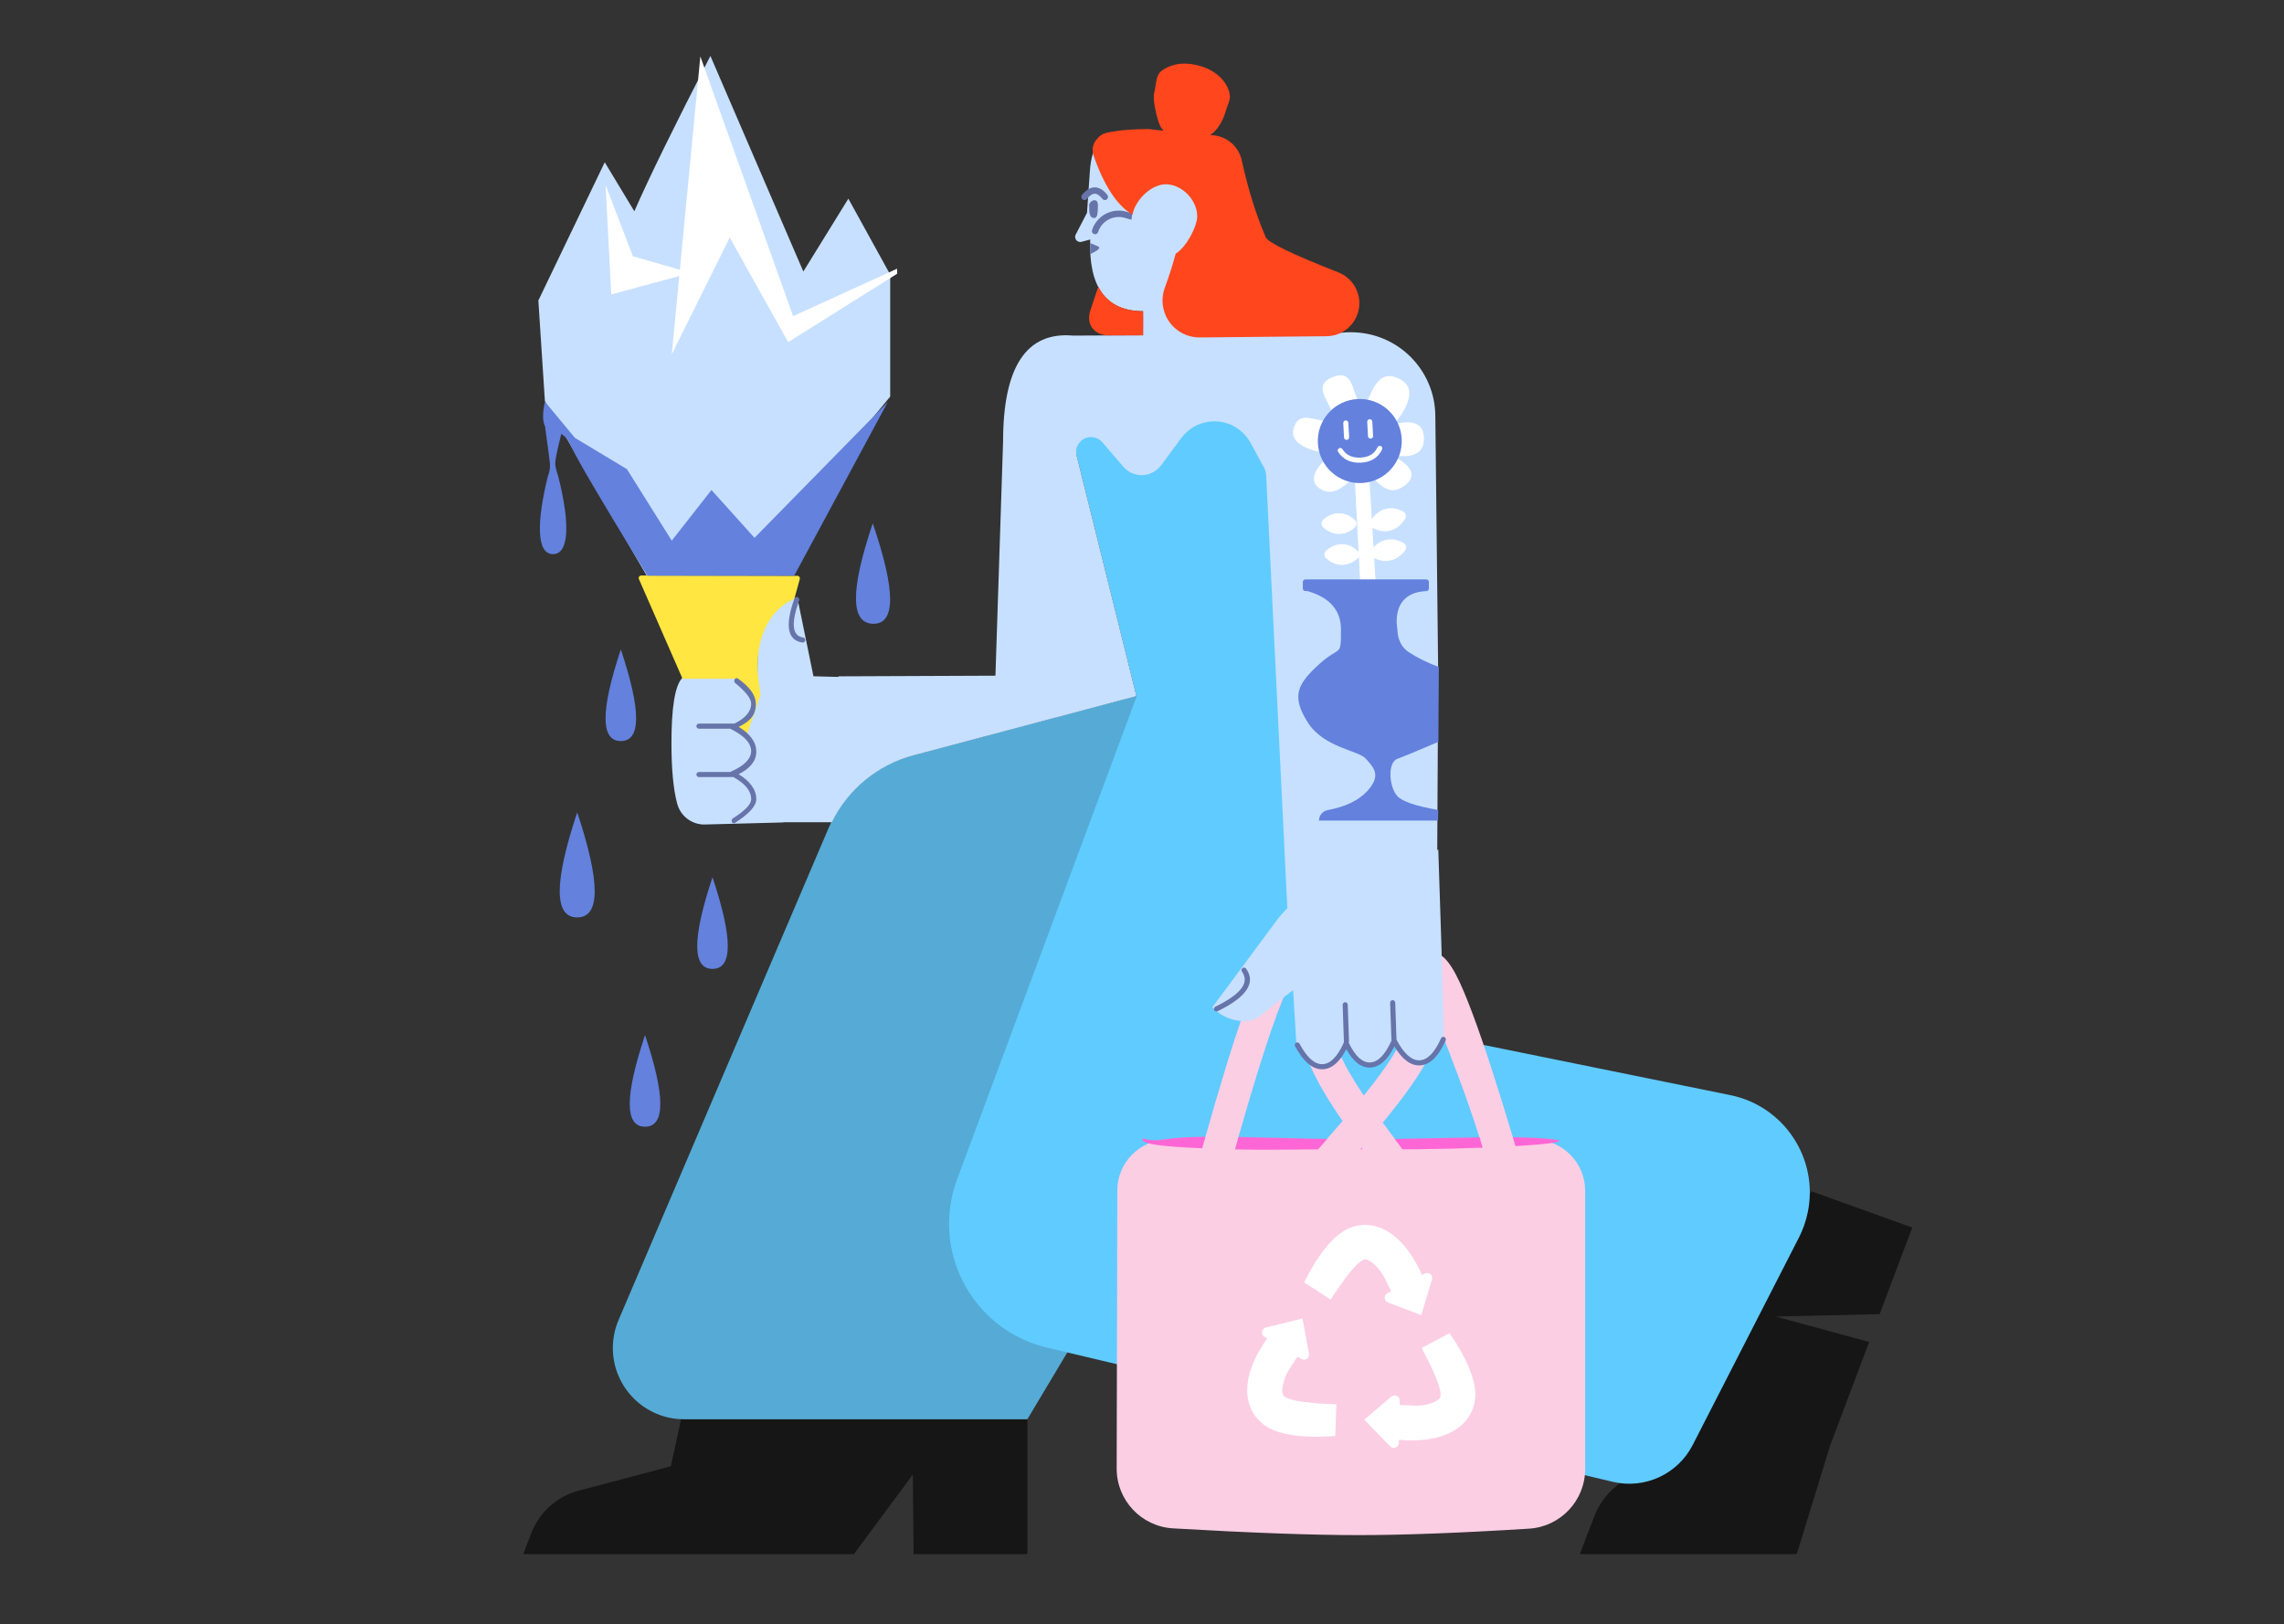 <?xml version="1.0" encoding="UTF-8"?>
<svg width="1794px" height="1276px" viewBox="0 0 1794 1276" version="1.1" xmlns="http://www.w3.org/2000/svg" xmlns:xlink="http://www.w3.org/1999/xlink">
    <rect x="0" y="0" width="1794" height="1276" fill="#333333" stroke="none"/>
    <!-- Generator: Sketch 56.1 (81669) - https://sketch.com -->
    <title>Ice Melting</title>
    <desc>Created with Sketch.</desc>
    <g id="Ice-Melting" stroke="none" stroke-width="1" fill="none" fill-rule="evenodd">
        <path d="M1423.001,936 L1502,964.432 L1476.384,1032.454 L1394.727,1034.33 L1468.152,1054.313 L1437.564,1135.537 L1411.295,1221 L1240.84,1221 L1252.416,1190.954 C1255.553,1182.811 1260.583,1175.531 1267.089,1169.717 L1276.371,1161.423 L1353.248,1018.812 L1423.001,936 Z M807,1049.5 L807,1221 L717.593,1221 L717,1158.461 L670.68,1221 L532.516,1221 L411,1221 L417.289,1204.598 C423.617,1188.095 437.491,1175.639 454.577,1171.119 L526.941,1151.975 L549,1049.72 L807,1049.5 Z" id="Combined-Shape" fill="#161616"></path>
        <path d="M732.201,535.427 L580.516,719.277 C545.368,761.877 551.41,824.905 594.01,860.053 C602.052,866.687 611.082,872.024 620.772,875.869 L643.219,884.775 L738.27,1110.242 L1005.235,1147.762 C1035.862,1152.066 1064.179,1130.727 1068.484,1100.1 C1069.535,1092.618 1069.062,1085.001 1067.092,1077.706 L957.604,672.289 C949.578,642.569 928.311,618.202 899.949,606.231 L732.201,535.427 Z" id="Mask-Copy" fill="#55ABD5" transform="translate(791.153, 847.495) scale(-1, 1) rotate(-8) translate(-791.153, -847.495) "></path>
        <path d="M1033.66,549.36 L1081.931,550.283 C1088.265,550.404 1093.413,555.428 1093.69,561.756 L1104.488,808.599 L1359.071,860.378 C1401.285,868.963 1428.546,910.145 1419.96,952.359 C1418.546,959.313 1416.189,966.041 1412.955,972.358 L1329.576,1135.22 C1317.821,1158.181 1291.902,1170.142 1266.803,1164.188 L822.383,1058.761 C768.646,1046.013 735.417,992.117 748.165,938.38 C749.111,934.39 750.302,930.462 751.731,926.619 L892.888,546.873 L892.593,546.846 L845.539,357.443 C843.955,351.066 847.84,344.612 854.217,343.028 C858.526,341.957 863.074,343.376 866.01,346.707 L882.723,365.664 C889.662,373.535 901.668,374.291 909.54,367.352 C910.532,366.477 911.431,365.5 912.22,364.439 L928.426,342.65 C938.949,328.502 958.949,325.563 973.098,336.086 C976.914,338.925 980.048,342.58 982.27,346.785 L993.969,368.918 L1033.66,549.36 Z" id="Combined-Shape" fill="#60CBFF"></path>
        <path d="M946.197,895.282 C958.505,851.69 968.89,818.028 977.38,794.231 C987.398,766.152 994.376,751.782 1002.5,746.709 C1013.584,739.789 1037.167,742.57 1063.41,751.18 C1068.516,752.855 1073.477,754.682 1078.24,756.647 C1078.451,756.551 1078.663,756.455 1078.875,756.359 C1100.554,746.588 1120.01,743.148 1131.439,750.284 C1139.479,755.304 1146.615,769.537 1156.95,797.245 C1165.609,820.461 1176.245,853.157 1188.885,895.395 C1194.248,895.404 1199.675,895.414 1205.166,895.424 C1227.229,895.464 1245.093,913.361 1245.093,935.424 L1245.093,1154.078 C1245.093,1178.896 1225.797,1199.437 1201.027,1200.986 C1147.002,1204.365 1102.281,1206.055 1066.865,1206.055 C1030.651,1206.055 982.155,1204.288 921.377,1200.755 C896.478,1199.308 877.046,1178.664 877.105,1153.723 L877.621,935.188 C877.673,913.133 895.567,895.282 917.621,895.282 C927.146,895.282 936.672,895.282 946.197,895.282 Z M972.182,895.282 C995.418,895.282 1018.655,895.282 1041.891,895.282 C1047.584,888.713 1052.634,882.907 1052.794,882.722 C1053.38,882.041 1053.958,881.368 1054.529,880.703 C1043.074,864.097 1034.689,850.019 1029.386,837.709 C1021.783,820.059 1020.288,805.72 1028.201,794.703 C1033.665,787.094 1041.222,779.785 1050.049,773.203 C1041.776,770.774 1033.795,769.063 1027.087,768.272 C1023.274,767.823 1020.037,767.693 1017.614,767.861 C1016.973,767.905 1016.423,767.968 1015.976,768.042 C1015.88,768.176 1015.777,768.324 1015.668,768.485 C1014.643,769.999 1013.389,772.248 1011.965,775.18 C1008.868,781.558 1005.17,790.737 1000.926,802.632 C993.097,824.577 983.507,855.48 972.182,895.282 Z M1095.998,895.29 C1116.879,895.301 1139.1,895.322 1162.659,895.355 C1150.607,857.227 1138.587,827.997 1130.646,806.705 C1130.31,805.804 1129.994,804.915 1129.696,804.037 C1129.735,806.532 1129.492,809.119 1128.991,811.777 C1127.749,818.368 1124.902,825.558 1120.61,833.531 C1113.667,846.428 1103.012,861.3 1088.546,879.046 C1087.751,880.021 1086.948,881.001 1086.134,881.989 C1088.208,884.825 1090.414,887.809 1092.799,891.011 C1093.51,891.966 1094.682,893.533 1095.998,895.29 Z M1107.919,772.627 C1114.976,777.668 1120.774,783.123 1124.91,788.882 C1125.234,789.334 1125.541,789.793 1125.831,790.259 C1124.701,785.737 1123.692,781.859 1122.157,778.799 C1120.698,775.888 1119.416,773.65 1118.37,772.138 C1118.234,771.941 1118.106,771.763 1117.99,771.606 C1117.779,771.579 1117.535,771.556 1117.261,771.539 C1115.575,771.438 1113.288,771.611 1110.561,772.093 C1109.708,772.244 1108.826,772.422 1107.919,772.627 Z M1078.789,784.364 C1065.9,791.557 1054.801,800.522 1048.506,809.286 C1048.117,809.829 1047.848,811.202 1048.118,813.794 C1048.495,817.405 1049.905,822.151 1052.346,827.818 C1056.292,836.977 1062.61,847.907 1071.196,860.75 C1083.703,845.246 1092.874,832.311 1098.596,821.681 C1101.773,815.78 1103.726,810.849 1104.423,807.147 C1104.699,805.682 1104.751,804.559 1104.646,803.801 C1104.604,803.491 1104.583,803.436 1104.604,803.465 C1099.99,797.04 1090.713,790.319 1078.789,784.364 Z" id="Combined-Shape" fill="#FBCEE4" fill-rule="nonzero"></path>
        <path d="M1128.911,667.854 C1129.183,667.73 1129.456,667.607 1129.729,667.482 L1132.106,740.794 L1134.041,809.77 C1134.227,816.416 1131.398,822.79 1126.345,827.11 C1120.609,832.013 1116.262,834.46 1113.301,834.453 C1109.096,834.444 1102.574,829.536 1093.736,819.73 C1089.661,827.999 1086.493,832.975 1084.234,834.659 C1080.047,837.78 1074.736,835.009 1071.498,835.104 C1068.948,835.178 1064.208,830.733 1057.278,821.766 C1048.743,832.316 1042.38,837.321 1038.188,836.78 C1029.764,835.693 1023.269,830.489 1018.702,821.167 C1018.412,820.574 1018.242,819.93 1018.201,819.271 L1015.684,777.884 C1008.414,783.451 1003.038,787.598 999.557,790.323 C993.613,794.977 987.711,800.934 981.896,801.779 C970.973,803.366 961.063,799.938 952.165,791.495 L1002.342,723.722 C1005.027,720.095 1007.977,716.706 1011.158,713.578 L994.503,373.151 L993.527,368.714 L982.225,347.879 C979.981,343.741 976.857,340.144 973.074,337.341 C958.76,326.735 938.559,329.742 927.953,344.056 L911.99,365.601 C911.146,366.74 910.177,367.781 909.101,368.705 C907.663,369.939 906.095,370.921 904.448,371.654 C896.976,374.981 887.91,373.191 882.308,366.667 L865.805,347.445 C862.934,344.102 858.424,342.663 854.148,343.726 C847.899,345.279 844.092,351.603 845.645,357.852 L892.522,546.465 L892.337,546.963 L717.416,593.453 C689.386,600.903 666.061,620.124 653.35,646 L615.605,646 L615.605,646 C615.37,646.054 615.133,646.107 614.896,646.16 L553.748,647.763 C543.593,648.029 534.577,641.308 531.931,631.501 C528.908,620.296 527.397,604.374 527.397,583.734 C527.397,556.2 530.086,539.32 535.466,533.095 L535.458,533 L535.548,533 C536.914,531.455 538.451,530.59 540.16,530.404 C540.334,530.385 540.51,530.375 540.685,530.375 L594.937,530.217 C594.962,524.299 595.008,518.237 595.074,512.031 C595.287,492.045 605.654,477.701 626.173,469 L638.937,531.307 L658.448,531.832 L658.639,531.361 L781.883,530.85 L787.884,346.967 C787.884,288.208 806.194,260.438 842.813,263.658 L897.821,263.419 L897.821,244.479 C897.651,244.478 897.481,244.477 897.311,244.475 C868.682,244.266 855.02,225.499 856.323,188.174 L849.501,189.981 C848.539,190.235 847.516,190.122 846.633,189.663 C844.673,188.645 843.909,186.23 844.928,184.27 L853.819,167.154 L856.025,135.017 C857.289,113.789 865.442,103.438 880.485,103.963 C889.11,104.264 908.782,104.264 939.502,103.963 C961.868,110.761 973.04,122.92 973.016,140.442 C972.994,156.443 967.905,187.306 957.75,233.033 L964.375,263.131 L1045.37,262.779 C1049.293,261.873 1053.35,261.301 1057.513,261.097 C1062.208,260.868 1066.915,261.123 1071.558,261.858 C1103.446,266.909 1127.041,294.226 1127.399,326.51 L1129.637,528.35 C1129.643,528.896 1129.644,529.443 1129.642,529.989 L1128.911,667.854 Z" id="Combined-Shape" fill="#C7E0FF"></path>
        <path d="M585.668,576.915 L576.026,569.858 C587.075,562.709 592.638,556.915 592.715,552.475 C592.793,548.035 587.441,541.697 576.661,533.462 L535.782,532.749 L502.875,453.833 C502.45,452.813 502.932,451.642 503.951,451.217 C504.207,451.11 504.482,451.058 504.76,451.064 L627.362,453.443 C628.466,453.464 629.344,454.377 629.323,455.481 C629.319,455.66 629.292,455.837 629.242,456.009 L624.693,471.426 C614.564,475.601 606.861,483.045 601.585,493.757 C596.308,504.469 594.114,517.053 595.002,531.511 L596.766,546.545 L585.668,576.915 Z" id="Path-185" fill="#FFE640" transform="translate(565.839, 513.96) rotate(-1) translate(-565.839, -513.96) "></path>
        <path d="M495.394,168.265 C505.595,142.416 524.075,101.059 550.834,44.193 L629.712,210.934 L663.049,152.487 L697.969,210.934 L701.315,306.742 L590.574,451.249 L539.145,452.189 L515.051,453.886 L430.389,319.759 L422.493,240.939 L470.811,130.599 L495.394,168.265 Z" id="Combined-Shape" fill="#C7E0FF" transform="translate(561.904, 249.04) rotate(2) translate(-561.904, -249.04) "></path>
        <path d="M576.763,568.5 C585.743,564.241 590.036,558.637 590.036,552.916 C590.036,548.893 585.884,543.501 577.58,536.739 C576.69,536.014 576.445,534.756 577,533.751 C577.032,533.694 577.066,533.638 577.104,533.584 C577.682,532.762 578.816,532.564 579.639,533.141 C588.74,539.532 593.411,545.963 593.652,552.434 C593.989,561.462 589.519,566.599 580.201,571.045 C586.097,574.643 590.147,578.645 592.277,583.049 C593.299,585.045 593.87,587.114 593.98,589.257 C594.017,589.722 594.036,590.192 594.036,590.665 C594.036,597.785 589.309,603.643 580.168,608.276 C589.322,613.853 594.036,620.401 594.036,627.916 C594.036,633.144 588.449,639.349 577.274,646.53 C577.186,646.587 577.094,646.635 576.997,646.674 C576.142,647.02 575.167,646.607 574.821,645.751 C574.391,644.687 574.784,643.467 575.755,642.854 C585.276,636.844 590.036,631.865 590.036,627.916 C590.036,621.518 585.483,615.715 576.034,610.502 L576.035,610.5 L549,610.5 C547.895,610.5 547,609.605 547,608.5 C547,607.395 547.895,606.5 549,606.5 L573.676,606.5 C573.827,606.368 573.999,606.256 574.192,606.17 C584.88,601.452 590,596.041 590,590.031 C590,589.867 589.996,589.703 589.989,589.54 C589.854,587.962 589.436,586.42 588.727,584.916 C586.596,580.707 581.768,576.65 574.1,572.786 C573.944,572.707 573.802,572.611 573.676,572.5 L549,572.5 C547.895,572.5 547,571.605 547,570.5 C547,569.395 547.895,568.5 549,568.5 L576.763,568.5 Z M856.317,199.641 L856.317,191.019 C859.463,192.239 861.578,193.12 862.663,193.661 C864.784,194.718 862.668,196.712 856.317,199.641 Z M859.128,171.293 C856.401,171.15 855.393,167.959 855.596,164.098 C855.68,162.482 855.107,160.959 855.82,159.809 C856.81,158.213 858.276,157.229 859.861,157.312 C862.588,157.455 862.499,160.589 862.297,164.45 C862.094,168.31 861.855,171.436 859.128,171.293 Z M889.486,167.701 C889.164,168.955 888.953,170.206 888.866,171.44 C888.842,171.791 888.819,172.157 888.797,172.536 C888.506,172.558 888.207,172.529 887.91,172.442 L883.509,171.157 C874.653,168.571 865.349,173.512 862.533,182.297 C862.111,183.612 860.704,184.336 859.389,183.915 C858.074,183.493 857.35,182.086 857.772,180.771 C861.416,169.405 873.453,163.012 884.91,166.358 L889.312,167.643 C889.371,167.66 889.429,167.679 889.486,167.701 Z M853.775,156.271 C852.904,157.343 851.33,157.506 850.258,156.635 C849.187,155.765 849.023,154.19 849.894,153.119 C856.314,145.215 863.55,145.215 869.798,153.148 C870.653,154.233 870.466,155.804 869.381,156.659 C868.297,157.513 866.725,157.327 865.871,156.242 C861.616,150.841 858.186,150.841 853.775,156.271 Z M1093.078,817.317 C1092.973,817.085 1092.911,816.83 1092.901,816.56 L1091.899,787.851 C1091.86,786.747 1092.724,785.821 1093.828,785.783 C1094.932,785.744 1095.858,786.608 1095.896,787.712 L1096.899,816.42 C1096.904,816.562 1096.894,816.7 1096.871,816.834 C1096.903,816.884 1096.934,816.937 1096.963,816.991 C1102.846,828.03 1108.904,833.237 1115.012,833.024 C1121.118,832.811 1126.788,827.195 1131.87,815.774 C1132.319,814.765 1133.501,814.311 1134.51,814.76 C1135.519,815.209 1135.973,816.391 1135.524,817.4 C1129.888,830.067 1123.149,836.742 1115.151,837.022 C1107.889,837.275 1101.285,832.195 1095.246,822.089 C1089.893,832.81 1083.598,838.455 1076.243,838.711 C1069.076,838.962 1062.849,834.041 1057.487,824.278 C1052.24,834.452 1046.098,839.807 1038.953,840.056 C1030.957,840.336 1023.759,834.149 1017.235,821.907 C1016.716,820.932 1017.085,819.721 1018.059,819.201 C1019.034,818.682 1020.246,819.051 1020.765,820.026 C1026.648,831.065 1032.706,836.272 1038.813,836.059 C1044.791,835.85 1050.35,830.465 1055.349,819.524 C1055.36,819.173 1055.463,818.83 1055.647,818.532 C1055.623,818.419 1055.609,818.302 1055.604,818.183 L1054.602,789.474 C1054.563,788.37 1055.427,787.444 1056.531,787.405 C1057.635,787.367 1058.561,788.231 1058.599,789.334 L1059.602,818.043 C1059.614,818.385 1059.539,818.709 1059.398,818.996 C1059.444,819.136 1059.475,819.281 1059.49,819.429 C1064.58,829.972 1070.151,834.922 1076.104,834.714 C1082.228,834.5 1087.913,828.883 1093.007,817.46 C1093.029,817.411 1093.053,817.363 1093.078,817.317 Z M954.597,790.893 C975.126,780.911 981.567,771.853 975.525,763.359 C974.884,762.459 975.095,761.21 975.995,760.57 C976.895,759.93 978.144,760.14 978.784,761.04 C986.801,772.309 978.787,783.579 956.347,794.491 C955.353,794.974 954.156,794.56 953.673,793.567 C953.19,792.573 953.604,791.377 954.597,790.893 Z M627.707,471.756 C621.031,490.368 622.392,499.586 630.811,500.859 C631.903,501.024 632.655,502.043 632.49,503.136 C632.325,504.228 631.305,504.979 630.213,504.814 C618.298,503.012 616.534,491.06 623.942,470.406 C624.315,469.366 625.46,468.825 626.5,469.198 C627.54,469.571 628.08,470.716 627.707,471.756 Z" id="Combined-Shape" fill="#6674A9" fill-rule="nonzero"></path>
        <path d="M870.335,263.464 C868.718,263.48 867.109,263.251 865.561,262.784 C857.101,260.233 853.729,252.798 856.279,244.337 L862.663,225.224 C869.182,237.951 881.137,244.413 897.821,244.535 C897.934,244.536 897.934,250.846 897.821,263.464 L870.335,263.464 Z M923.42,199.373 C933.339,192.804 939.909,177.008 940.312,171.247 C941.201,158.536 929.707,145.701 916.917,144.807 C905.007,143.974 891.932,156.596 889.471,168.601 C877.391,161.461 867.168,145.865 858.801,121.813 C857.518,117.2 858.367,113.091 861.351,109.484 C865.826,104.074 869.135,104.26 877.117,102.922 C882.438,102.03 890.745,101.511 902.038,101.364 L913.964,102.714 C912.204,100.98 910.883,98.62 909.796,95.14 C908.189,89.991 905.164,78.164 906.67,72.548 C907.882,68.03 907.91,60.488 910.788,57.196 C913.342,54.274 917.804,52.264 921.593,51.156 C928.311,49.191 935.241,49.845 942.274,51.727 C948.541,53.405 954.489,56.692 958.883,61.138 C962.718,65.018 965.37,69.781 966.017,75.127 C966.459,78.773 963.699,83.771 962.687,87.543 C960.755,94.746 956.371,102.251 950.65,106.076 C950.592,106.115 950.534,106.153 950.476,106.191 C962.226,106.021 972.739,114.129 975.324,125.905 C980.338,148.746 986.636,168.921 994.217,186.431 C996,190.55 1015.022,199.749 1051.282,214.026 C1061.123,217.901 1067.629,227.357 1067.732,237.932 C1067.871,252.271 1056.36,264.007 1042.022,264.146 L942.401,265.111 C938.929,265.144 935.479,264.554 932.216,263.368 C917.163,257.899 909.394,241.262 914.863,226.208 C918.648,215.792 921.5,206.847 923.42,199.373 Z" id="Combined-Shape" fill="#FF461C"></path>
        <path d="M1067.136,433.62 L1064.15,376.507 L1075.401,372.828 L1077.51,407.804 C1080.42,403.649 1083.996,400.999 1088.24,399.854 C1092.837,398.615 1097.509,399.333 1102.257,402.008 C1102.311,402.039 1102.365,402.07 1102.417,402.103 C1104.289,403.277 1104.856,405.745 1103.683,407.617 C1100.635,412.481 1096.787,415.539 1092.141,416.792 C1087.544,418.032 1082.871,417.314 1078.123,414.639 C1078.069,414.608 1078.016,414.576 1077.963,414.543 C1077.947,414.533 1077.931,414.523 1077.914,414.512 L1078.848,429.999 C1081.659,426.923 1084.954,424.977 1088.733,424.161 C1093.278,423.179 1097.837,423.979 1102.411,426.561 C1102.552,426.641 1102.689,426.729 1102.82,426.826 C1104.597,428.138 1104.974,430.642 1103.662,432.42 C1100.514,436.685 1096.662,439.311 1092.107,440.295 C1087.869,441.21 1083.618,440.576 1079.354,438.392 L1081.347,471.428 L1069.147,472.071 L1067.34,437.514 C1067.114,437.974 1066.795,438.398 1066.386,438.757 C1062.501,442.162 1058.318,443.839 1053.837,443.788 C1049.374,443.738 1045.287,441.982 1041.576,438.52 C1041.478,438.429 1041.385,438.332 1041.296,438.232 C1039.84,436.57 1040.007,434.043 1041.668,432.587 C1045.552,429.182 1049.735,427.505 1054.216,427.556 C1058.679,427.606 1062.766,429.362 1066.478,432.824 C1066.576,432.915 1066.669,433.012 1066.757,433.112 C1066.899,433.274 1067.025,433.444 1067.136,433.62 Z M1051.554,419.483 C1047.092,419.433 1043.004,417.677 1039.293,414.215 C1039.195,414.124 1039.102,414.027 1039.014,413.927 C1037.558,412.265 1037.724,409.738 1039.385,408.282 C1043.27,404.877 1047.452,403.2 1051.934,403.251 C1056.397,403.301 1060.484,405.057 1064.195,408.519 C1064.293,408.61 1064.386,408.707 1064.474,408.807 C1065.931,410.469 1065.764,412.996 1064.103,414.452 C1060.218,417.857 1056.036,419.534 1051.554,419.483 Z M1046.851,296.237 C1066.466,288.297 1060.826,316.881 1071.398,317.822 C1075.609,318.196 1078.819,290.384 1095.844,296.237 C1110.911,301.417 1110.702,313.742 1095.218,333.212 C1110.702,329.389 1118.444,333.195 1118.444,344.631 C1118.444,356.068 1110.041,360.376 1093.235,357.555 C1110.041,366.407 1113.17,374.546 1102.622,381.971 C1086.8,393.108 1078.724,370.878 1071.398,370.833 C1064.072,370.789 1051.94,392.272 1038.18,384.818 C1028.069,379.34 1030.397,370.008 1045.164,356.822 C1022.762,353.28 1013.098,346.44 1016.17,336.3 C1021.499,318.709 1039.908,336.568 1045.164,328.106 C1050.42,319.645 1027.235,304.177 1046.851,296.237 Z M995.323,1051.563 L993.203,1050.295 C992.288,1049.747 991.63,1048.858 991.374,1047.824 C990.842,1045.679 992.15,1043.51 994.295,1042.979 L1023.053,1035.856 L1028.137,1063.454 C1028.313,1064.41 1028.135,1065.398 1027.635,1066.232 C1026.501,1068.128 1024.045,1068.746 1022.149,1067.611 L1019.113,1065.795 C1014.343,1073.01 1011.713,1077.123 1011.224,1078.134 C1009.12,1082.487 1007.714,1086.707 1007.305,1090.249 C1006.849,1094.196 1007.431,1096.422 1009.61,1097.71 C1014.62,1100.67 1027.977,1102.529 1049.68,1103.287 L1048.812,1128.149 C1025.908,1130.081 1004.324,1127.784 993.355,1119.805 C982.477,1111.893 978.444,1100.117 979.946,1087.115 C980.754,1080.119 983.078,1073.142 986.402,1066.265 C987.714,1063.552 992.371,1055.794 992.523,1055.576 L995.323,1051.563 Z M1098.77,1131.142 L1098.718,1133.579 C1098.696,1134.632 1098.26,1135.634 1097.503,1136.367 C1095.917,1137.905 1093.385,1137.865 1091.847,1136.279 L1071.545,1115.336 L1092.831,1097.297 C1093.575,1096.666 1094.525,1096.329 1095.501,1096.349 C1097.71,1096.396 1099.463,1098.224 1099.416,1100.432 L1099.346,1103.779 C1107.927,1104.25 1112.774,1104.442 1113.889,1104.355 C1118.685,1103.979 1123.023,1103.075 1126.284,1101.659 C1129.917,1100.082 1131.553,1098.477 1131.592,1095.978 C1131.682,1090.234 1126.709,1077.926 1116.674,1059.053 L1138.576,1047.408 C1151.525,1065.963 1160.173,1085.501 1158.683,1098.823 C1157.206,1112.034 1149.021,1121.338 1137.052,1126.535 C1130.61,1129.332 1123.439,1130.827 1115.862,1131.42 C1112.873,1131.654 1103.878,1131.55 1103.615,1131.529 L1098.77,1131.142 Z M1116.92,1001.704 L1119.077,1000.567 C1120.009,1000.076 1121.097,999.972 1122.104,1000.278 C1124.218,1000.92 1125.412,1003.154 1124.77,1005.268 L1116.295,1033.177 L1090.198,1023.306 C1089.285,1022.961 1088.53,1022.294 1088.075,1021.43 C1087.044,1019.476 1087.794,1017.057 1089.748,1016.027 L1092.709,1014.466 C1088.961,1006.732 1086.778,1002.399 1086.162,1001.467 C1083.508,997.454 1080.615,994.099 1077.795,991.933 C1074.654,989.52 1072.457,988.867 1070.253,990.044 C1065.186,992.75 1056.831,1003.067 1045.19,1020.993 L1024.386,1007.483 C1034.337,987.162 1047.233,970.127 1059.607,964.971 C1071.878,959.858 1083.983,962.506 1094.332,970.455 C1099.901,974.733 1104.685,980.28 1108.877,986.62 C1110.531,989.121 1114.8,997.038 1114.909,997.278 L1116.92,1001.704 Z M533.546,216.841 L480.146,231.333 L475.646,145.333 L497.139,201.368 L534.02,211.907 L550.1,44.333 L622.962,248.382 L704.646,211.114 L704.646,215.079 L619.084,268.79 L573.178,186.637 L527.646,278.333 L533.546,216.841 Z" id="Combined-Shape" fill="#FFFFFF"></path>
        <path d="M440.815,340.957 C439.254,348.072 436.133,359.317 436.133,364.141 C436.133,367.939 438.006,372.37 438.613,374.783 C448.108,412.472 446.821,435.826 433.994,435.361 C421.424,434.906 421.525,410.334 430.154,374.783 C430.484,373.422 432.364,369.796 431.933,364.141 C431.765,361.935 430.481,352.183 428.08,334.886 C426.1,331.065 426.073,324.626 428,315.569 L451.572,343.997 L492.431,368.576 L527.646,424.768 L558.827,384.975 L592.646,422.548 L697.372,315.775 L623.79,452.333 L508.577,452.333 C487.14,417.502 470.956,390.612 460.027,371.663 C453.558,360.446 449.129,352.155 446.741,346.791 C444.623,343.62 442.662,341.925 440.815,340.957 Z M1120.325,464.351 L1122.325,464.351 C1090.852,464.351 1097.643,494.554 1097.643,494.554 C1097.643,494.554 1097.06,505.996 1106.319,512.218 C1112.684,516.495 1120.608,520.432 1130.093,524.031 L1129.811,582.824 C1113.749,589.744 1103.027,594.172 1097.643,596.111 C1089.658,598.986 1090.961,618.375 1097.643,625.526 C1101.573,629.731 1112.23,633.335 1129.615,636.339 C1129.695,636.353 1129.671,639.133 1129.542,644.678 L1036.027,644.678 C1036.027,640.651 1038.894,637.195 1042.852,636.451 C1056.86,633.817 1067.215,628.839 1073.917,621.516 C1085.539,608.817 1078.63,602.797 1072.852,596.111 C1067.073,589.425 1039.583,587.538 1026.92,567.138 C1014.257,546.737 1019.093,537.426 1036.027,521.942 C1052.962,506.457 1053.287,517.179 1053.287,494.554 C1053.287,479.471 1044.498,469.403 1026.92,464.351 L1025.325,464.351 C1024.22,464.351 1023.325,463.455 1023.325,462.351 L1023.325,457.206 C1023.325,456.102 1024.22,455.206 1025.325,455.206 L1120.325,455.206 C1121.43,455.206 1122.325,456.102 1122.325,457.206 L1122.325,462.351 C1122.325,463.455 1121.43,464.351 1120.325,464.351 Z M1069.795,379.476 C1051.61,380.429 1036.095,366.433 1035.14,348.215 C1034.185,329.998 1048.153,314.457 1066.337,313.504 C1084.522,312.551 1100.037,326.546 1100.992,344.764 C1101.947,362.982 1087.979,378.523 1069.795,379.476 Z M1055.093,332.412 L1055.685,343.714 C1055.743,344.817 1056.684,345.665 1057.787,345.607 C1058.89,345.549 1059.738,344.608 1059.68,343.505 L1059.088,332.203 C1059.03,331.1 1058.089,330.253 1056.986,330.31 C1055.883,330.368 1055.035,331.309 1055.093,332.412 Z M1073.909,331.426 L1074.501,342.728 C1074.559,343.831 1075.5,344.679 1076.603,344.621 C1077.706,344.563 1078.553,343.622 1078.496,342.519 L1077.903,331.217 C1077.845,330.114 1076.904,329.267 1075.801,329.324 C1074.698,329.382 1073.851,330.323 1073.909,331.426 Z M1051.026,354.991 C1054.925,361.059 1060.998,363.914 1068.957,363.496 C1076.935,363.078 1082.577,359.59 1085.574,353.124 C1086.039,352.122 1085.603,350.933 1084.601,350.468 C1083.599,350.004 1082.41,350.44 1081.945,351.442 C1079.599,356.502 1075.303,359.158 1068.748,359.502 C1062.174,359.847 1057.484,357.642 1054.391,352.829 C1053.794,351.9 1052.557,351.63 1051.627,352.228 C1050.698,352.825 1050.429,354.062 1051.026,354.991 Z M685.522,411.166 C703.597,464.05 703.698,490.351 685.825,490.068 C667.952,489.786 667.851,463.485 685.522,411.166 Z M487.646,510.206 C503.646,558.206 503.646,582.206 487.646,582.206 C471.646,582.206 471.646,558.206 487.646,510.206 Z M453.379,638.206 C471.691,693.243 471.691,720.761 453.379,720.761 C435.068,720.761 435.068,693.243 453.379,638.206 Z M559.646,689.206 C575.646,737.206 575.646,761.206 559.646,761.206 C543.646,761.206 543.646,737.206 559.646,689.206 Z M506.646,813.206 C522.646,861.206 522.646,885.206 506.646,885.206 C490.646,885.206 490.646,861.206 506.646,813.206 Z" id="Combined-Shape" fill="#6381DD"></path>
        <path d="M1035.38,902.987 C1009.965,903.185 990.167,903.533 970.031,903.03 C970.967,899.711 971.892,896.45 972.805,893.248 C993.124,893.62 1016.475,894.43 1042.461,894.804 C1040.135,897.487 1037.676,900.328 1035.38,902.987 Z M944.327,902.129 C916.076,900.929 897.354,899.203 897.354,895.282 C897.354,892.816 900.308,897.335 913.656,895.282 C922.872,893.865 933.992,893.254 946.859,893.097 C946.07,895.884 945.273,898.712 944.468,901.582 C944.417,901.764 944.37,901.946 944.327,902.129 Z M1095.474,894.795 C1119.384,894.458 1142.011,893.795 1162.145,893.514 C1162.955,896.193 1163.773,898.913 1164.601,901.676 C1149.809,902.235 1132.891,902.664 1114.542,902.876 C1110.954,902.917 1106.484,902.936 1101.577,902.942 C1099.897,900.699 1097.46,897.448 1095.474,894.795 Z M1188.231,893.438 C1200.908,893.597 1212.001,894.123 1221.057,895.282 C1231.967,896.679 1218.536,898.789 1190.327,900.454 C1189.622,898.086 1188.923,895.748 1188.231,893.438 Z M1070.326,902.888 C1069.726,902.886 1069.134,902.885 1068.55,902.884 C1068.892,902.49 1069.212,902.122 1069.507,901.782 C1069.778,902.148 1070.051,902.516 1070.326,902.888 Z" id="Combined-Shape" fill="#FF66D5"></path>
    </g>
</svg>